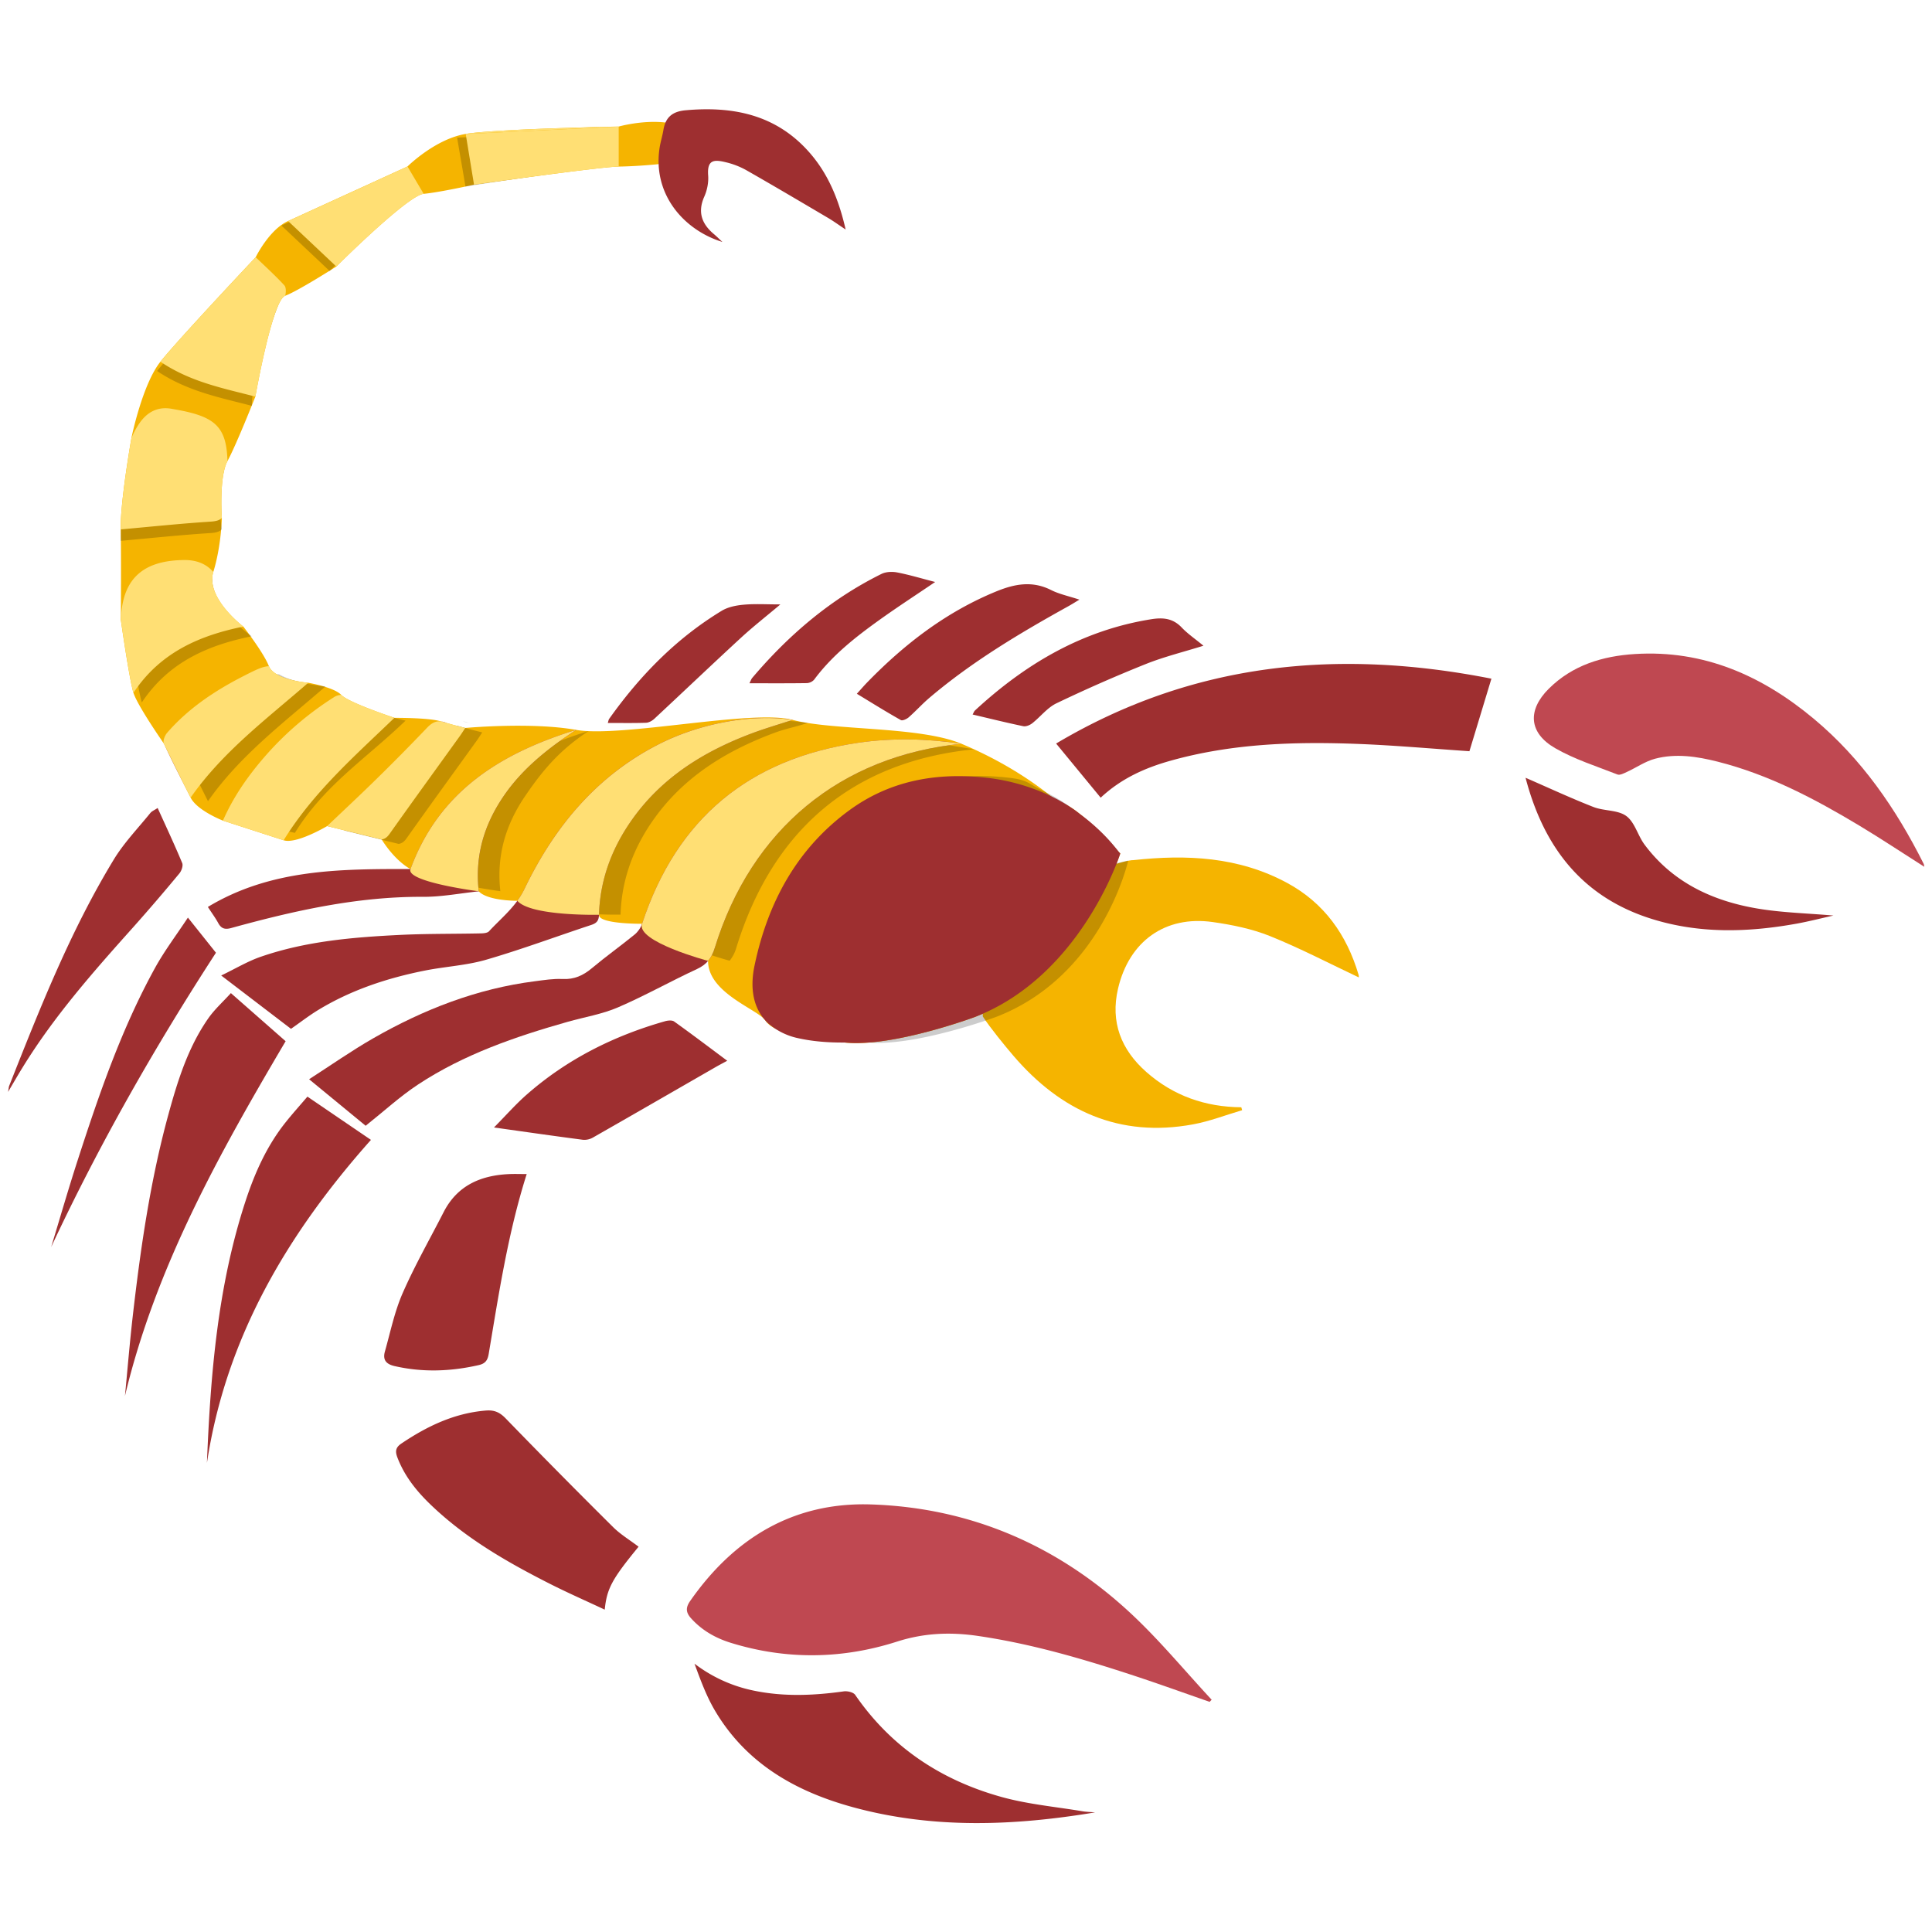 <svg width="120" height="120" xml:space="preserve" xmlns="http://www.w3.org/2000/svg"><path d="M46.126 47.08s-3.74 1.389-5.954 1.18c-2.214-.209-3.366-.508-3.702-1.02-.335-.513-2.647-1.26-2.642-2.749 0 0-3.338-.887-3.042-1.712 0 0-2.017.02-1.988-.415 0 0-3.148.073-3.765-.645 0 0-1.357.013-1.779-.436 0 0-3.386-.434-3.146-1.028 0 0-.659-.307-1.332-1.364l-2.513-.616s-1.42.843-2.007.653l-2.799-.906s-1.187-.46-1.49-1.06c-.303-.6-1.234-2.495-1.234-2.495s-1.214-1.74-1.402-2.34c-.188-.601-.581-3.356-.581-3.356s.021-2.895-.006-4.177c-.027-1.282.499-4.239.499-4.239s.5-2.452 1.333-3.494c.833-1.042 4.393-4.819 4.393-4.819s.615-1.265 1.492-1.666l5.506-2.516s1.274-1.266 2.684-1.501c1.41-.235 7.054-.34 7.054-.34s1.091-.31 2.161-.186-.318 1.919-.318 1.919-.97.101-1.843.112c-.873.011-6.671.835-6.671.835s-1.586.355-2.322.422c-.735.066-4.027 3.352-4.027 3.352s-1.762 1.129-2.36 1.349c-.598.22-1.372 4.65-1.372 4.65s-.884 2.237-1.284 2.966c-.4.729-.262 2.639-.262 2.639s-.023 1.283-.393 2.478c-.37 1.195 1.384 2.521 1.384 2.521s.927 1.183 1.18 1.825c.253.642 1.813.765 1.813.765s1.192.204 1.524.561c.333.357 2.449 1.056 2.449 1.056s1.559-.01 2.112.155a28.06 28.06 0 0 0 1.152.312s3.045-.282 5.113.088c2.068.37 8.128-.96 9.984-.461 1.856.499 5.846.289 7.788 1.102 1.942.813 3.308 1.766 4.083 2.383.775.617.741-.015 3.238 2.676.003 0-1.791 5.642-6.708 7.542z" style="fill:#f5b400" transform="matrix(1.347 0 0 1.347 -1.587 -.246)"/><path d="M56.957 78.657c-1.17-.406-2.336-.828-3.513-1.215-2.35-.773-4.722-1.467-7.177-1.825-1.258-.184-2.473-.139-3.722.261-2.527.81-5.105.849-7.663.059-.704-.217-1.334-.572-1.838-1.132-.242-.269-.255-.493-.042-.798 2.026-2.904 4.77-4.569 8.34-4.453 4.585.149 8.596 1.885 11.955 5.002 1.337 1.241 2.506 2.663 3.752 4.003a4.261 4.261 0 0 0-.092.098z" style="fill:#bf4851" transform="matrix(1.347 0 0 1.347 -1.587 -.246)"/><path d="M45.516 34.479c-5.582.561-9.695 3.946-11.379 9.413-.146.475-.37.765-.822.975-1.225.568-2.405 1.235-3.644 1.768-.73.314-1.538.445-2.31.663-2.416.685-4.786 1.498-6.9 2.889-.83.546-1.57 1.229-2.422 1.906l-2.608-2.145c1.016-.653 1.958-1.315 2.952-1.885 2.323-1.331 4.786-2.294 7.463-2.634.422-.054.849-.124 1.27-.103.539.027.951-.161 1.354-.498.64-.537 1.322-1.023 1.969-1.55.152-.124.286-.313.347-.499 1.595-4.854 4.942-7.612 9.977-8.347 1.588-.233 3.177-.19 4.753.047z" style="fill:#9e2f30" transform="matrix(1.347 0 0 1.347 -1.587 -.246)"/><path d="M89.91 40.151c-1.012-.643-1.992-1.295-3-1.901-2.06-1.238-4.18-2.353-6.531-2.947-.949-.24-1.92-.388-2.882-.135-.455.12-.865.41-1.301.61-.137.063-.322.161-.435.117-.969-.381-1.98-.698-2.875-1.215-1.217-.703-1.285-1.753-.289-2.742 1.093-1.085 2.479-1.504 3.966-1.597 3.182-.2 5.879 1.002 8.265 2.997 2.192 1.833 3.779 4.137 5.051 6.673.019.035.019.08.031.14z" style="fill:#bf4851" transform="matrix(1.347 0 0 1.347 -1.587 -.246)"/><path d="m51.932 36.965-2.055-2.497c6.303-3.748 12.997-4.386 20.072-2.991l-.525 1.734-.489 1.611c-1.723-.116-3.4-.267-5.081-.334-2.923-.115-5.835-.029-8.679.766-1.181.329-2.286.816-3.243 1.711zM14.596 47.623l-3.218-2.459c.662-.318 1.22-.656 1.824-.864 2.074-.717 4.241-.9 6.413-1.007 1.244-.061 2.491-.044 3.737-.071.128-.003.301-.017.375-.097.572-.619 1.242-1.137 1.627-1.938 1.368-2.848 3.299-5.196 6.165-6.669 1.901-.977 4.303-1.429 6.209-1.142-.676.222-1.293.401-1.892.626-2.187.824-4.119 2.013-5.501 3.955-.937 1.317-1.49 2.779-1.537 4.406-.008.284-.113.389-.363.472-1.613.532-3.208 1.127-4.838 1.601-.911.265-1.882.313-2.819.499-1.737.345-3.405.894-4.928 1.82-.425.259-.82.566-1.254.868zm16.028 23.88c-1.222 1.489-1.463 1.927-1.561 2.902-.866-.406-1.72-.781-2.55-1.202-1.981-1.004-3.898-2.11-5.51-3.67-.637-.617-1.18-1.302-1.501-2.146-.107-.282-.085-.461.188-.644 1.187-.799 2.442-1.401 3.896-1.519.384-.031.635.08.906.36a372.628 372.628 0 0 0 4.961 5.019c.34.336.762.589 1.171.9zm21.049 12.251c-3.742.624-7.474.769-11.167-.24-2.647-.724-4.92-2.016-6.361-4.454-.396-.671-.668-1.415-.943-2.164a6.704 6.704 0 0 0 2.712 1.239c1.389.292 2.777.234 4.17.039.17-.024.444.04.528.161 1.668 2.426 3.98 3.945 6.774 4.715 1.206.332 2.472.445 3.712.653.189.03.383.034.575.051zM6.94 64.552c.121-1.249.223-2.5.367-3.746.358-3.106.806-6.198 1.633-9.221.425-1.553.903-3.093 1.834-4.433.295-.425.692-.779 1.051-1.176l2.524 2.218C11.281 53.39 8.354 58.625 6.94 64.552ZM25.465 54.32c-.865 2.725-1.285 5.516-1.753 8.297-.049.289-.154.442-.459.512-1.293.294-2.58.343-3.882.045-.407-.093-.548-.303-.444-.673.255-.903.444-1.837.818-2.69.558-1.275 1.253-2.491 1.888-3.733.622-1.218 1.684-1.687 2.98-1.755.281-.015.565-.003.852-.003zm-7.182-1.576c-3.848 4.324-6.687 9.112-7.563 14.896.165-4.094.496-8.16 1.783-12.083.428-1.304.986-2.549 1.852-3.632.321-.402.666-.785.999-1.176z" style="fill:#9e2f30" transform="matrix(1.347 0 0 1.347 -1.587 -.246)"/><path d="M20.109 40.255c1.327-3.614 4.198-5.353 7.636-6.417-1.283.845-2.481 1.785-3.355 3.074-.88 1.299-1.32 2.72-1.135 4.371-.856.089-1.709.258-2.562.253-3.038-.017-5.958.641-8.858 1.44-.283.078-.454.028-.594-.23-.129-.238-.293-.458-.478-.743 2.905-1.753 6.11-1.752 9.346-1.748zm51.414-4.209c1.071.466 2.088.94 3.131 1.348.488.191 1.12.128 1.514.416.392.287.529.898.842 1.318 1.301 1.746 3.137 2.601 5.217 2.95 1.132.19 2.291.216 3.492.321-.583.13-1.14.274-1.705.376-2.238.403-4.472.468-6.671-.22-3.224-1.008-4.987-3.329-5.82-6.509zM23.956 52.172c.559-.565 1.005-1.075 1.511-1.518 1.856-1.629 4.011-2.708 6.377-3.381.131-.037.325-.056.421.013.799.571 1.581 1.164 2.447 1.809-.242.132-.383.205-.521.284-1.891 1.088-3.781 2.179-5.676 3.26a.792.792 0 0 1-.462.1c-1.309-.171-2.615-.359-4.097-.567Zm16.216-41.406c-.331-.219-.572-.395-.828-.545-1.254-.74-2.508-1.482-3.774-2.203a3.686 3.686 0 0 0-.933-.356c-.53-.129-.86-.118-.805.609.024.32-.045.679-.176.973-.32.717-.121 1.262.442 1.734.124.104.237.219.39.361-1.773-.545-3.235-2.198-2.892-4.359.043-.269.128-.532.172-.801.097-.588.412-.857 1.028-.912 2.165-.193 4.123.192 5.648 1.882.907 1.005 1.406 2.211 1.728 3.617zm.516 21.407c.182-.2.328-.37.483-.53 1.721-1.768 3.641-3.246 5.948-4.19.85-.348 1.66-.499 2.526-.063.375.189.801.276 1.307.443-.21.125-.351.215-.497.296-2.245 1.245-4.447 2.557-6.413 4.225-.335.284-.631.614-.961.904-.093.081-.288.171-.364.128-.67-.376-1.323-.784-2.029-1.213zM1.55 50.532c.031-.171.031-.229.052-.28 1.414-3.571 2.823-7.147 4.827-10.441.468-.769 1.11-1.433 1.68-2.138.072-.089.196-.137.339-.233.389.86.779 1.691 1.132 2.539.051.123-.031.359-.13.478a89.568 89.568 0 0 1-2.106 2.455c-1.836 2.05-3.657 4.11-5.107 6.465-.215.347-.418.701-.687 1.155zm1.987 7.154c.405-1.33.79-2.667 1.218-3.989.987-3.047 2.024-6.077 3.578-8.894.429-.777.971-1.492 1.51-2.309l1.293 1.62c-2.835 4.367-5.397 8.863-7.599 13.572Zm53.134-27.728c-.938.293-1.824.51-2.663.846a67.803 67.803 0 0 0-4.116 1.809c-.421.202-.735.62-1.114.919-.109.086-.288.162-.413.137-.772-.16-1.537-.351-2.338-.539.042-.074.064-.145.111-.189 2.323-2.147 4.951-3.699 8.127-4.205.546-.087.999-.043 1.402.381.279.293.623.526 1.004.841zm-12.372-2.939c-.911.618-1.751 1.163-2.563 1.745-1.113.797-2.188 1.641-3.015 2.756a.487.487 0 0 1-.339.162c-.865.013-1.731.007-2.646.007.055-.107.08-.19.131-.25 1.678-1.979 3.619-3.635 5.956-4.791.206-.102.495-.114.726-.069.562.108 1.111.275 1.75.44zm-7.137 1.034c-.671.565-1.265 1.03-1.819 1.54-1.34 1.235-2.659 2.492-3.993 3.734-.1.093-.252.178-.383.183-.574.02-1.15.009-1.763.009.029-.087.034-.147.064-.19 1.415-1.989 3.092-3.711 5.191-4.983.291-.176.67-.25 1.016-.28.52-.047 1.047-.013 1.687-.013z" style="fill:#9e2f30" transform="matrix(1.347 0 0 1.347 -1.587 -.246)"/><path d="M63.832 45.251c-1.348-.636-2.693-1.341-4.095-1.905-.833-.335-1.746-.52-2.641-.647-2.191-.309-3.854.887-4.364 3.07-.361 1.546.145 2.82 1.303 3.843 1.244 1.099 2.722 1.616 4.381 1.628l.039.135c-.755.222-1.497.513-2.267.654-3.393.624-6.1-.616-8.284-3.168-.413-.483-1.058-1.274-1.407-1.806-.193-5.275 6.341-7.241 6.94-7.21 2.458-.269 4.859-.158 7.092 1.05 1.711.926 2.748 2.391 3.293 4.231.019.066.011.142.01.125z" style="fill:#f5b400" transform="matrix(1.347 0 0 1.347 -1.587 -.246)"/><g style="opacity:.2"><path d="M13.185 49.533c-.408-.808-1.662-3.36-1.662-3.36.52 1.128 1.095 2.231 1.662 3.36zm10.113-37.659 1.254-.572Zm-1.534.7.586-.267zm3.577-1.633.571-.261zm.827-.378.485-.221zm2.866 34.314a1.14 1.14 0 0 0-.278-.072c.19.057.378.11.558.16-.093-.03-.193-.052-.28-.088zM25.912 10.68l.256-.117Zm-6.674 3.049zm5.312-2.427.791-.36a157.437 157.437 0 0 0-.79.36Zm-2.2 1.005.947-.433Zm6.964 32.656c.281.085.58.15.924.242 0 0-.418-.103-.924-.242zm40.204 7.988c-.725-.935-1.137-1.347-2.02-1.999-.216-.174-1.15-.933-1.306-1.032a10.573 10.573 0 0 0-1.197-.69c-1.286-.621-1.068-.802-2.617-.954-2.985-.294-5.8.23-8.269 2.028-3.294 2.4-5.092 5.771-5.908 9.663-.306 1.463-.046 2.632.699 3.435.019.027.047.05.07.076a4.102 4.102 0 0 0 1.91.989c.945.214 1.943.285 2.929.276l.051.005c2.98.282 8.019-1.589 8.019-1.589 6.57-2.537 8.161-9.59 8.2-9.71l-.751.175c-.033-.035.22-.64.19-.673z"/><path d="M45.734 58.866c2.269-7.363 7.257-11.572 14.775-12.327-2.122-.32-3.712-.726-5.85-.414-6.783.99-11.289 4.705-13.437 11.242-.399 1.11 4.097 2.305 4.097 2.305a2.25 2.25 0 0 0 .415-.806z"/><path d="M48.022 45.548c.807-.305 1.244-.35 2.156-.648-2.567-.387-5.41.027-7.97 1.342-3.86 1.984-6.46 5.146-8.303 8.982a4.677 4.677 0 0 1-.434.715h.003c.831.967 5.07.869 5.07.869.064-2.191.809-4.16 2.07-5.934 1.86-2.615 4.463-4.218 7.408-5.326zm-15.417 3.916c1.178-1.736 2.23-2.923 3.957-4.06-4.63 1.432-7.935 3.695-9.722 8.564-.323.8 4.237 1.384 4.237 1.384-.25-2.225.343-4.139 1.528-5.888zm-18.829-16.59c-.008-.113-.394-2.587.124-3.555-.059-2.15-.542-2.742-2.999-3.174l-.182-.033c-.863-.176-1.534.151-2.025.837a4.862 4.862 0 0 0-.53.968c-.062.348-.701 4.03-.668 5.674 1.914-.171 3.744-.365 5.577-.482.332-.022.56-.076.703-.236zM25.19 44.76s-2.844-.652-3.293-1.133c-.166-.002-.326-.235-.497-.125a19.568 19.568 0 0 0-4.262 3.666c-1.03 1.188-1.824 2.218-2.49 3.732l3.667.832c1.84-2.975 4.377-4.57 6.875-6.972zm-7.9-25.858c.058-.2.276-.478.157-.605-.55-.596-1.154-1.144-1.776-1.745 0 0-4.796 5.087-5.916 6.49 1.892 1.278 3.973 1.662 5.896 2.168 0 0-.171-1.406 1.639-6.308zm-1.655 20.618s-2.449-1.68-2.449-3.51c-.451-.514-.471-.634-1.254-.623-2.41.03-3.67 1.058-3.876 3.27-.019.192-.008.38-.013.572.09.62.539 3.675.766 4.401 1.698-2.557 4.189-3.572 6.826-4.11zm4.59 3.11s-1.834-.137-2.893-.75c-.394.014-.35-.065-1.132.335-1.776.907-3.422 2-4.742 3.521-.142.165-.276.505-.202.666 0 0 1.254 2.552 1.662 3.36 1.99-2.847 4.72-4.882 7.306-7.133zM37.7 10.38c0-.838.194-1.54.194-2.401-3.198.154-6.328.416-9.5.57.178 1.086.342 1.976.516 3.038 0 0 7.613-1.194 8.79-1.207zM25.912 12.09c-.334-.564-.665-.874-1.017-1.467l-.485.221-.255.117-.571.262-.791.36a743.322 743.322 0 0 1-2.2 1.005l-.586.268-2.527 1.154 2.995 2.823c.002.002 4.447-4.653 5.437-4.743zm-.665 39.988c1.442-2.034 2.907-4.051 4.365-6.075.111-.155.212-.318.34-.51-.344-.092-.643-.158-.924-.243a28.784 28.784 0 0 1-.557-.159c-.348-.053-.614.098-.894.393a132.42 132.42 0 0 1-3.146 3.187c-1.004.986-2.034 1.944-3.053 2.915l3.379.83c.19-.024.339-.127.49-.338z"/></g><path d="m14.257 38.927-2.799-.906Zm-4.288-1.965c-.303-.6-1.234-2.495-1.234-2.495.386.838.813 1.657 1.234 2.495zM17.478 9l.931-.425Zm-1.139.52.435-.199zm2.656-1.213.424-.194zm.614-.281.36-.164zm2.128 25.479a.846.846 0 0 0-.206-.053c.141.042.28.081.414.118-.069-.022-.143-.038-.208-.065z" style="fill:#9e2f30" transform="matrix(1.347 0 0 1.347 -1.587 -.246)"/><path d="m22.653 6.36 7.054-.34s-5.645.105-7.054.34zm-3.234 1.753.19-.087zm-4.956 2.264zm3.945-1.802.587-.268a116.9 116.9 0 0 0-.587.268Zm-1.634.746L17.477 9Zm5.171 24.248c.209.063.43.112.686.18 0 0-.31-.077-.686-.18z" style="fill:#ffdf74" transform="matrix(1.347 0 0 1.347 -1.587 -.246)"/><path d="M52.769 39.466a9.054 9.054 0 0 0-1.8-1.753 4.616 4.616 0 0 0-.408-.297 8.28 8.28 0 0 0-.912-.517 9.277 9.277 0 0 0-3.152-.871c-2.217-.218-4.307.171-6.14 1.506-2.446 1.782-3.781 4.285-4.387 7.175-.227 1.086-.034 1.954.519 2.55.014.02.035.038.052.057a3.046 3.046 0 0 0 1.418.734c.702.159 1.443.212 2.175.205l.038.004c2.213.209 5.954-1.18 5.954-1.18 4.878-1.884 6.68-7.444 6.708-7.534l.003-.008z" style="fill:#9e2f30" transform="matrix(1.347 0 0 1.347 -1.587 -.246)"/><path d="M34.137 43.892c1.685-5.467 5.798-8.852 11.379-9.413-1.576-.237-3.165-.279-4.753-.048-5.036.735-8.382 3.493-9.977 8.347-.296.824 3.042 1.712 3.042 1.712.137-.161.234-.355.309-.598z" style="fill:#ffdf74" transform="matrix(1.347 0 0 1.347 -1.587 -.246)"/><path d="M35.836 34.003c.599-.226 1.215-.404 1.892-.626-1.906-.287-4.308.165-6.209 1.142-2.866 1.473-4.797 3.821-6.165 6.669a3.473 3.473 0 0 1-.322.531h.002c.617.718 3.765.645 3.765.645.047-1.627.6-3.089 1.537-4.406 1.381-1.942 3.313-3.132 5.5-3.955zm-11.447 2.908c.874-1.289 2.072-2.228 3.355-3.074-3.438 1.064-6.309 2.803-7.636 6.417-.24.594 3.146 1.028 3.146 1.028-.185-1.651.255-3.072 1.135-4.371zm-12.981-12.85c-.006-.083-.126-1.893.259-2.613-.044-1.597-.57-2.062-2.394-2.383l-.135-.024c-.641-.131-1.139.112-1.504.621a3.61 3.61 0 0 0-.394.719c-.045.258-.52 2.992-.495 4.213 1.421-.127 2.78-.271 4.141-.358.246-.016.416-.056.522-.175zm7.959 9.22s-2.116-.698-2.449-1.055a.64.64 0 0 0-.365.121 14.53 14.53 0 0 0-3.165 2.722c-.765.882-1.436 1.829-1.93 2.953l2.799.906c1.365-2.209 3.255-3.864 5.11-5.647zm-5.04-19.459c.043-.149.05-.388-.038-.483-.409-.443-.857-.85-1.319-1.296 0 0-3.561 3.777-4.393 4.819 1.405.949 2.95 1.234 4.378 1.61.001 0 .774-4.43 1.372-4.65zM12.4 29.075s-1.751-1.323-1.384-2.518c-.335-.382-.784-.559-1.365-.551-1.79.023-2.725.786-2.878 2.428-.013.143-.005.283-.009.425.067.46.4 2.729.569 3.268 1.26-1.899 3.109-2.652 5.067-3.052zm2.993 2.59s-1.555-.123-1.812-.763c-.292.01-.595.159-1.176.456-1.319.674-2.541 1.486-3.521 2.615-.106.122-.205.375-.15.494 0 0 .931 1.895 1.234 2.495 1.478-2.115 3.505-3.626 5.425-5.297zm14.314-23.8V6.02l-7.054.34.383 2.339s5.797-.824 6.671-.834zm-8.993 1.256-.745-1.26-.36.164-.19.087-.424.194-.587.268a298.66 298.66 0 0 1-1.633.747l-.435.199-1.876.857 2.224 2.096c-.001 0 3.291-3.285 4.026-3.352zm-1.576 29.518c1.071-1.51 2.159-3.008 3.241-4.511.083-.115.158-.236.253-.379-.256-.068-.478-.117-.686-.18a21.373 21.373 0 0 1-.414-.118c-.258-.039-.456.073-.664.292a98.324 98.324 0 0 1-2.336 2.366c-.745.732-1.51 1.444-2.267 2.165l2.509.616c.142-.018.252-.094.364-.251z" style="fill:#ffdf74" transform="matrix(1.347 0 0 1.347 -1.587 -.246)"/></svg>